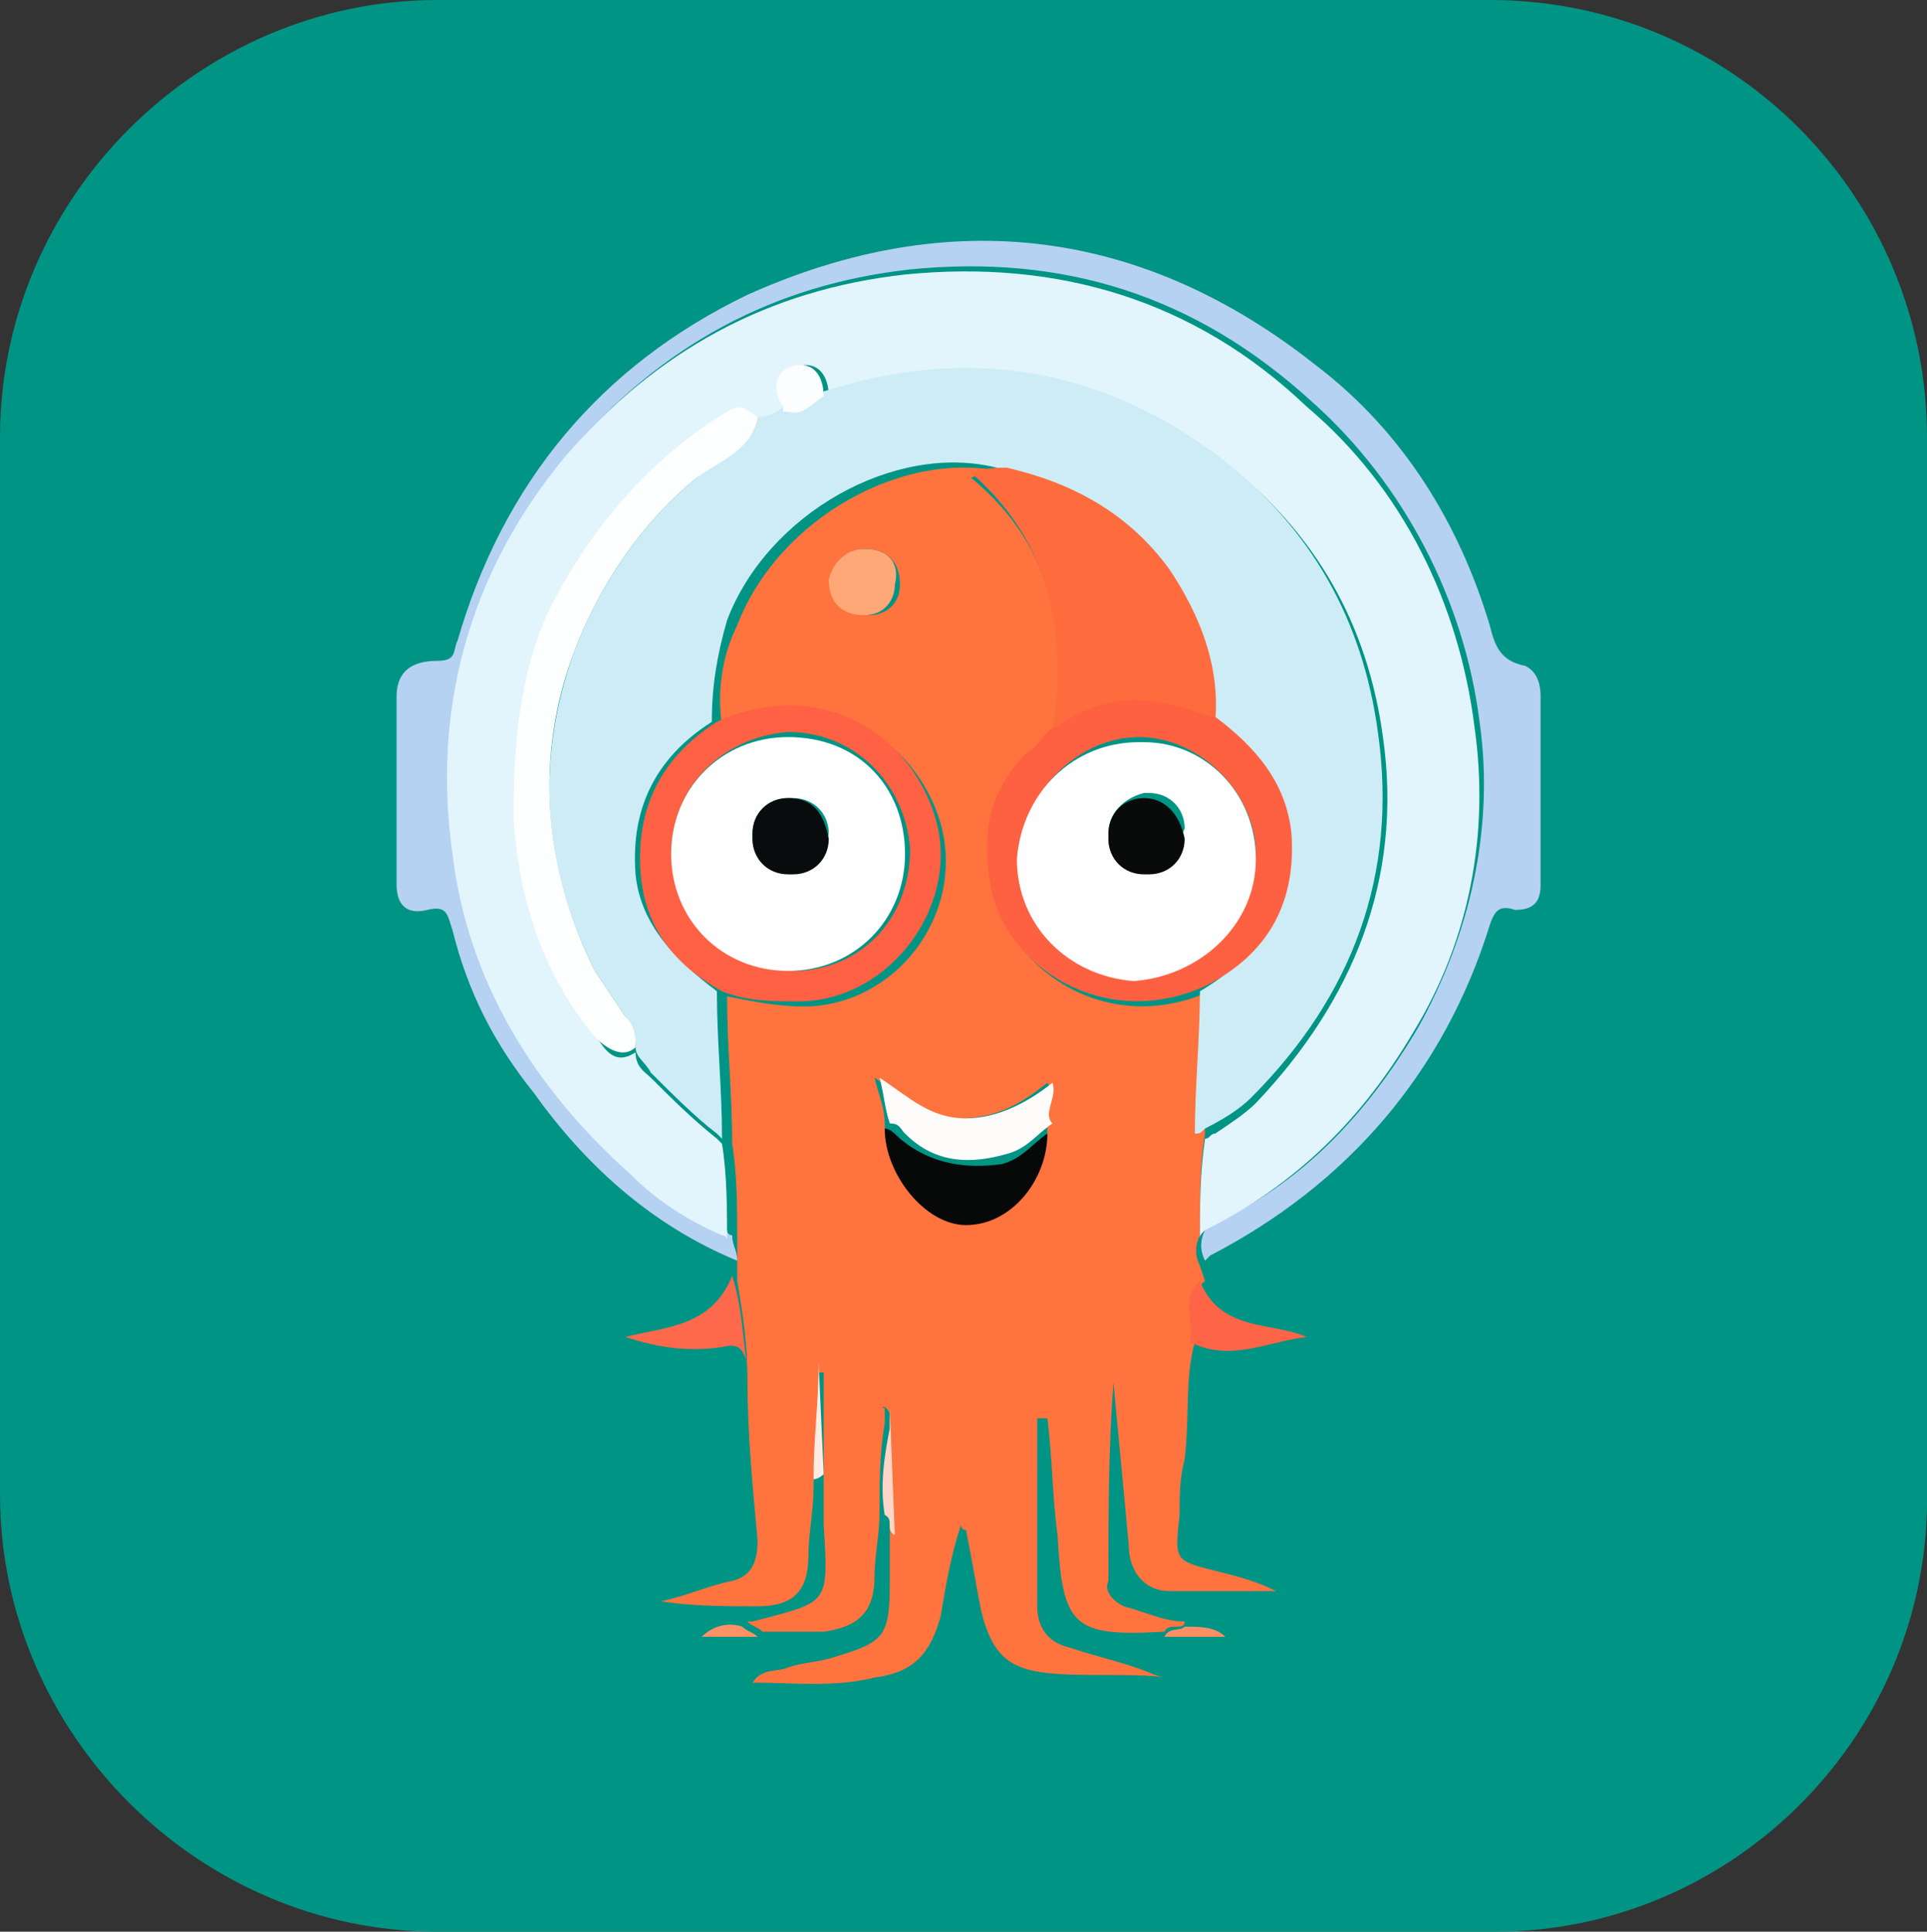 <?xml version="1.0" encoding="utf-8"?>
<!-- Generator: Adobe Illustrator 25.4.0, SVG Export Plug-In . SVG Version: 6.00 Build 0)  -->
<svg version="1.1" xmlns="http://www.w3.org/2000/svg" xmlns:xlink="http://www.w3.org/1999/xlink" x="0px" y="0px"
	 viewBox="0 0 37.9 38" style="enable-background:new 0 0 37.9 38;" xml:space="preserve">
<rect x="0" y="0" width="37.9" height="38" fill="#333333" stroke="none"/>
<style type="text/css">
	.st0{fill:#009485;}
	.st1{fill:#FEFEFE;}
	.st2{fill:#FE733E;}
	.st3{fill:#B5D2F3;}
	.st4{fill:#FE684B;}
	.st5{fill:#FE6446;}
	.st6{fill:#FED6C8;}
	.st7{fill:#FEEBE3;}
	.st8{fill:#FE9166;}
	.st9{fill:#FE8F64;}
	.st10{fill:#E2F5FC;}
	.st11{fill:#CDECF6;}
	.st12{fill:#FE6B3C;}
	.st13{fill:#FE6142;}
	.st14{fill:#FE6143;}
	.st15{fill:#070909;}
	.st16{fill:#FDFCFB;}
	.st17{fill:#FEA777;}
	.st18{fill:#FDFEFE;}
	.st19{fill:#FBFDFE;}
	.st20{fill:#090B0B;}
	.st21{fill:#090C0C;}
</style>
<g id="bkg">
	<path class="st0" d="M29.4,38H8.6C3.9,38,0,34.1,0,29.4V8.6C0,3.9,3.9,0,8.6,0h20.7c4.8,0,8.6,3.9,8.6,8.6v20.7
		C38,34.1,34.1,38,29.4,38z"/>
</g>
<g id="Layer_3">
	<g id="g984">
		<g id="g939">
			<path id="path10" class="st1" d="M17.4,27.8C17.4,27.8,17.4,27.8,17.4,27.8c0,0.1,0,0.2,0,0.3C17.4,28.1,17.4,28,17.4,27.8
				C17.4,27.8,17.3,27.8,17.4,27.8z"/>
			<path id="path12" class="st1" d="M23.8,19.5C23.8,19.5,23.8,19.5,23.8,19.5C23.8,19.5,23.8,19.5,23.8,19.5
				C23.8,19.5,23.8,19.5,23.8,19.5z"/>
			<path id="path14" class="st1" d="M19.8,9.2L19.8,9.2L19.8,9.2C19.8,9.2,19.8,9.2,19.8,9.2z"/>
			<path id="path20" class="st2" d="M23.2,29.8c0-0.4,0-0.7,0.1-1.1c0.1-0.8,0-1.6,0.2-2.3c0.1-0.4-0.2-0.9,0.2-1.2l0,0l-0.1-0.3
				c-0.1-0.2-0.1-0.4,0-0.6l0,0c0-0.7,0-1.4,0.1-2c0-0.9,0.1-1.9,0.1-2.8c0,0,0,0,0,0c-2,0.9-3.9-0.4-4.2-1.9c-0.2-1-0.1-2,0.7-2.7
				c0.1-0.1,0.2-0.3,0.4-0.4c0.3-1.9,0.1-3.7-1.6-5.1c0.2-0.1,0.5-0.1,0.7-0.1v0c-2-0.5-4.5,0.9-5.3,3c-0.3,0.6-0.4,1.3-0.3,2
				c2-0.9,3.8,0.2,4.3,1.9c0.5,1.8-0.9,3.6-2.7,3.6c-0.5,0-1-0.1-1.5-0.2c0,1,0.1,1.9,0.1,2.9l0,0c0.1,0.6,0.1,1.3,0.1,1.9
				c0,0.2,0,0.3,0,0.5l0,0c0,0.1,0,0.2,0,0.3c0.1,0.6,0.2,1.2,0.2,1.9c0,0,0,0,0,0c0,0,0,0,0,0c0,1.1,0.1,2.1,0.2,3.2
				c0,0.4-0.1,0.7-0.5,0.8c-0.5,0.1-0.9,0.3-1.4,0.4c0.6,0.1,1.3,0.1,1.9,0.1c0.7,0,1-0.3,1-1c0-0.4,0.1-0.9,0.1-1.3
				c0-0.8,0.1-1.5,0.1-2.3h0.1V29l0,0c0,0.3,0,0.7,0,1c0.1,1.6,0.1,1.5-1.4,1.9c0,0-0.1,0-0.1,0c0.1,0.1,0.2,0.1,0.3,0.2
				c0,0,0.1,0,0.1,0c0.4,0,0.7,0,1.1,0c0.7-0.1,1-0.4,1-1.1c0-0.4,0.1-0.8,0.1-1.3c0-0.6,0-1.1,0.1-1.7c0-0.1,0-0.2,0-0.3
				c0,0,0,0,0,0c-0.1,0,0-0.1,0.1,0.1c0-0.1,0-0.1,0-0.2v2.6l0,0c0,0.3,0,0.6,0,0.9c0,1.1-0.1,1.2-1.1,1.5c-0.3,0.1-0.6,0.1-0.9,0.2
				c-0.2,0.1-0.5,0-0.7,0.3c0.8,0,1.6,0.1,2.4-0.1c0.8-0.1,1.1-0.5,1.3-1.2c0.1-0.6,0.2-1.2,0.4-1.8c0,0,0,0.1,0.1,0.1
				c0.1,0.5,0.2,1.1,0.3,1.6c0.2,0.8,0.5,1.1,1.2,1.2c0.8,0.1,1.6,0,2.5,0.1C23,33,22.8,33,22.6,32.9c-0.5-0.2-1-0.3-1.6-0.5
				c-0.4-0.1-0.6-0.4-0.6-0.8c0-1.2,0-2.5,0-3.7h0.2c0.1,0.8,0.1,1.6,0.2,2.3c0.1,1.8,0.3,2,2.1,1.9c0.1-0.2,0.4,0,0.4-0.2
				c-0.4,0-0.8-0.2-1.2-0.3c-0.2-0.1-0.4-0.3-0.3-0.5c0-1.3,0-2.6,0.1-3.9c0.1,1.1,0.2,2.1,0.3,3.2c0,0.5,0.3,0.9,0.8,0.9
				c0.7,0,1.4,0,2.1,0c-0.4-0.2-0.8-0.3-1.2-0.4C23.1,30.7,23.1,30.7,23.2,29.8L23.2,29.8z M17.7,11.5c0,0.4-0.3,0.6-0.6,0.6
				c-0.4,0-0.7-0.2-0.7-0.7c0-0.3,0.3-0.6,0.6-0.6c0,0,0,0,0,0C17.5,10.8,17.7,11.1,17.7,11.5z M20.6,22.2c0,1-0.8,1.8-1.6,1.8
				c-0.8,0-1.6-1-1.6-1.9l0,0c0-0.3-0.1-0.5-0.2-0.9c0.6,0.4,1.1,0.8,1.7,0.8c0.7,0,1.2-0.3,1.7-0.7C20.8,21.6,20.5,21.9,20.6,22.2
				L20.6,22.2z"/>
			<path id="path22" class="st3" d="M14.4,24.3c0,0-0.1,0-0.1-0.1c-0.7-0.3-1.3-0.7-1.8-1.2c-1.9-1.7-3.2-3.8-3.5-6.3
				c-0.4-2.9,0.3-5.6,2.2-7.8c1.8-2.1,4-3.3,6.7-3.6c3-0.3,5.6,0.5,7.9,2.6c1.8,1.6,3,3.9,3.3,6.3c0.3,2.1-0.2,4.2-1.2,6
				c-1,1.7-2.3,3.1-4.1,3.9c0,0-0.1,0-0.1,0.1l0,0c-0.1,0.2-0.1,0.4,0,0.6l0,0c0,0,0.1-0.1,0.1-0.1c2.7-1.4,4.6-3.6,5.5-6.5
				c0.1-0.3,0.2-0.4,0.5-0.3c0.4,0,0.5-0.2,0.5-0.5c0-1.2,0-2.4,0-3.7c0-0.3-0.1-0.5-0.3-0.6c-0.5-0.1-0.6-0.4-0.7-0.8
				c-0.6-2-1.7-3.8-3.4-5.1c-3.4-2.7-7.2-3.2-11.2-1.4c-2.9,1.4-4.8,3.7-5.7,6.8c-0.1,0.2,0,0.4-0.4,0.4C8,13,7.8,13.3,7.8,13.7
				c0,1.2,0,2.4,0,3.7c0,0.4,0.2,0.6,0.6,0.5c0.4-0.1,0.4,0.1,0.5,0.4c0.3,1.2,0.8,2.2,1.6,3.2c1,1.4,2.3,2.6,4,3.3l0,0
				C14.5,24.6,14.4,24.5,14.4,24.3L14.4,24.3z"/>
			<path id="path28" class="st4" d="M14.4,25.1c-0.4,1-1.3,1-2.1,1.2c0.6,0.2,1.2,0.3,1.9,0.2c0.4-0.1,0.4,0.1,0.5,0.3
				c0,0,0,0,0,0.1c0,0,0,0,0,0C14.6,26.3,14.6,25.7,14.4,25.1z"/>
			<path id="path30" class="st5" d="M23.4,26.4c0.8,0.4,1.5,0,2.3-0.1C25,26,24,26.2,23.6,25.2l0,0C23.2,25.6,23.5,26,23.4,26.4z"/>
			<path id="path32" class="st6" d="M17.5,27.7c0,0.1,0,0.1,0,0.2c0,0.1,0,0.2,0,0.2c-0.1,0.5-0.2,1.1-0.1,1.7
				c0.2,0.1,0,0.3,0.2,0.4l0,0L17.5,27.7z"/>
			<path id="path34" class="st7" d="M16.1,26.8c0,0.8-0.1,1.5-0.1,2.3c0.1,0,0.2-0.1,0.2-0.1l0,0L16.1,26.8L16.1,26.8z"/>
			<path id="path36" class="st8" d="M13.8,32.2H15c0,0,0,0-0.1,0c-0.1-0.1-0.2-0.1-0.3-0.2C14.3,31.9,14,32,13.8,32.2z"/>
			<path id="path38" class="st9" d="M22.9,32.2h1.2c-0.2-0.2-0.5-0.2-0.8-0.2C23.2,32.1,23,32,22.9,32.2z"/>
			<path id="path40" class="st10" d="M23.7,24.2c1.8-0.9,3.1-2.2,4.1-3.9c1.1-1.8,1.5-3.9,1.2-6c-0.3-2.4-1.4-4.7-3.3-6.3
				c-2.2-2.1-4.9-2.9-7.9-2.6c-2.7,0.3-4.9,1.5-6.7,3.6c-1.9,2.3-2.6,5-2.2,7.8c0.3,2.5,1.6,4.6,3.5,6.3c0.5,0.5,1.1,0.9,1.8,1.2
				c0,0,0.1,0,0.1,0.1c0-0.6,0-1.3-0.1-1.9c0,0-0.1-0.1-0.1-0.1c-0.5-0.4-0.9-0.8-1.3-1.2c-0.1-0.1-0.3-0.2-0.3-0.5
				c-0.3,0.2-0.5,0.1-0.7-0.2c-0.9-1.2-1.5-2.7-1.6-4.3c-0.1-1.4,0.1-2.8,0.7-4.1c0.7-1.6,1.9-3,3.5-3.9c0.3-0.2,0.4,0,0.6,0.1
				c0.2,0,0.3-0.1,0.5-0.2l0-0.1c-0.2-0.3-0.2-0.7,0.2-0.8c0.4-0.1,0.6,0.2,0.6,0.6c2.8-0.9,5.4-0.6,7.8,1.3
				c1.8,1.4,2.8,3.2,3.1,5.4c0.4,2.8-0.6,5.2-2.5,7.2c-0.2,0.2-0.5,0.4-0.8,0.6c-0.1,0-0.1,0.1-0.2,0.1c-0.1,0.7-0.1,1.3-0.1,2l0,0
				C23.6,24.3,23.6,24.3,23.7,24.2z"/>
			<path id="path42" class="st11" d="M24.6,21.6c2-2,2.9-4.4,2.5-7.2c-0.3-2.2-1.3-4-3.1-5.4c-2.4-1.8-5-2.2-7.8-1.3c0,0,0,0,0,0
				C16,7.9,15.8,8.2,15.5,8c0,0,0,0-0.1,0c-0.1,0.1-0.3,0.2-0.5,0.2c0,0,0,0.1,0,0.1c-0.2,0.6-0.8,0.7-1.2,1.1
				c-1.1,0.9-1.9,2.1-2.4,3.4c-0.8,2.2-0.6,4.3,0.4,6.3c0.2,0.3,0.4,0.6,0.6,0.9c0.1,0.2,0.2,0.4,0.2,0.6v0l0,0
				c0,0.2,0.2,0.3,0.3,0.5c0.4,0.4,0.9,0.9,1.3,1.2c0,0,0.1,0.1,0.1,0.1l0,0c0-1-0.1-1.9-0.1-2.9c0,0,0,0,0,0
				c-0.8-0.6-1.5-1.3-1.6-2.3c-0.1-1.3,0.4-2.3,1.5-3c0,0,0,0,0,0l0,0c0-0.7,0.1-1.3,0.3-2c0.8-2.1,3.3-3.5,5.3-3c0,0,0,0,0,0
				c1.3,0.2,2.4,0.8,3.2,2c0.6,0.9,1,1.9,0.9,3l0,0c0.8,0.6,1.4,1.3,1.5,2.3c0.1,1.3-0.4,2.3-1.6,3l0,0v0c0,0.9-0.1,1.9-0.1,2.8
				c0.1,0,0.1,0,0.2-0.1C24.1,22,24.4,21.8,24.6,21.6L24.6,21.6z"/>
			<path id="path44" class="st12" d="M21.3,14.1c0.8-0.4,1.6-0.2,2.5,0.1c0,0,0.1,0,0.1,0c0.1-1.1-0.3-2.1-0.9-3
				c-0.8-1.1-1.9-1.7-3.2-2h0c-0.2,0-0.4,0-0.7,0.1c1.6,1.4,1.9,3.2,1.6,5.1c0.1,0,0.1,0,0.2-0.1C21,14.3,21.2,14.2,21.3,14.1z"/>
			<path id="path46" class="st13" d="M25.4,16.4c-0.1-1-0.7-1.7-1.5-2.3l0,0c0,0-0.1,0-0.1,0c-0.8-0.3-1.6-0.5-2.5-0.1
				c-0.2,0.1-0.4,0.2-0.5,0.3c-0.1,0-0.1,0-0.2,0.1c-0.1,0.1-0.2,0.3-0.4,0.4c-0.8,0.8-0.9,1.7-0.7,2.7c0.3,1.5,2.2,2.8,4.2,1.9
				c0,0,0,0,0,0C24.9,18.8,25.5,17.8,25.4,16.4z M22.4,19.1c-1.3,0-2.3-1.1-2.3-2.3s1.1-2.3,2.3-2.3s2.3,1.1,2.3,2.3c0,0,0,0,0,0
				C24.7,18.1,23.7,19.1,22.4,19.1C22.4,19.1,22.4,19.1,22.4,19.1z"/>
			<path id="path48" class="st14" d="M14.1,14.2c-1.1,0.7-1.6,1.7-1.5,3c0.1,1.1,0.7,1.8,1.6,2.3c0,0,0,0,0,0c0.5,0.2,1,0.2,1.5,0.2
				c1.8,0,3.2-1.9,2.7-3.6C17.9,14.4,16.1,13.3,14.1,14.2L14.1,14.2C14.1,14.2,14.1,14.2,14.1,14.2L14.1,14.2z M15.6,19.1
				c-1.3,0-2.3-1-2.4-2.3c0-1.3,1-2.3,2.3-2.4c0,0,0,0,0,0c1.3,0,2.3,1,2.4,2.3C17.9,18.1,16.9,19.1,15.6,19.1
				C15.6,19.1,15.6,19.1,15.6,19.1z"/>
			<path id="path50" class="st15" d="M17.7,22.4c-0.1-0.1-0.2-0.2-0.3-0.2l0,0c0,0.9,0.8,1.9,1.6,1.9c0.9,0,1.6-0.9,1.6-1.8
				c-0.3,0.2-0.5,0.5-0.9,0.6C19,23,18.3,22.9,17.7,22.4z"/>
			<path id="path52" class="st16" d="M20.7,21.3c-0.5,0.4-1.1,0.7-1.7,0.7c-0.7,0-1.1-0.4-1.7-0.8c0.1,0.4,0.1,0.6,0.2,0.9l0,0
				c0.2,0,0.2,0.1,0.3,0.2c0.6,0.6,1.3,0.6,2,0.4c0.4-0.1,0.6-0.4,0.9-0.6C20.5,21.9,20.8,21.6,20.7,21.3z"/>
			<path id="path54" class="st17" d="M17,10.8c-0.3,0-0.6,0.2-0.7,0.6c0,0,0,0,0,0c0,0.5,0.3,0.7,0.7,0.7c0.4,0,0.6-0.3,0.6-0.6
				C17.7,11.1,17.5,10.8,17,10.8z"/>
			<path id="path56" class="st18" d="M12.5,20.6c0-0.2,0-0.4-0.2-0.6c-0.2-0.3-0.4-0.6-0.6-0.9c-1-2-1.2-4.2-0.4-6.3
				c0.5-1.3,1.3-2.5,2.4-3.4c0.4-0.3,1-0.5,1.2-1.1c0,0,0-0.1,0-0.1c-0.2-0.1-0.3-0.3-0.6-0.1c-1.5,0.9-2.7,2.3-3.5,3.9
				c-0.6,1.3-0.7,2.7-0.7,4.1c0.1,1.6,0.6,3.1,1.6,4.3C12,20.7,12.3,20.8,12.5,20.6L12.5,20.6L12.5,20.6z"/>
			<path id="path58" class="st19" d="M16.2,7.8C16.2,7.8,16.2,7.8,16.2,7.8c0-0.4-0.2-0.7-0.6-0.6c-0.4,0.1-0.4,0.5-0.2,0.8l0,0.1
				c0,0,0,0,0.1,0C15.8,8.2,16,7.9,16.2,7.8L16.2,7.8z"/>
			<path id="path60" class="st1" d="M24.7,16.9c0-1.3-1-2.3-2.2-2.3c0,0,0,0-0.1,0c-1.3,0-2.3,1-2.4,2.3c0,1.3,1,2.3,2.3,2.4
				c0,0,0,0,0,0C23.6,19.2,24.7,18.2,24.7,16.9C24.7,16.9,24.7,16.9,24.7,16.9z M22.5,17.1c-0.4,0-0.7-0.2-0.7-0.6c0,0,0,0,0-0.1
				c0-0.4,0.3-0.7,0.7-0.8c0,0,0,0,0.1,0c0.4,0,0.7,0.3,0.7,0.7C23.1,16.8,22.9,17.1,22.5,17.1z"/>
			<path id="path62" class="st1" d="M15.5,14.5c-1.3,0-2.3,1-2.3,2.3c0,1.3,1,2.3,2.3,2.3c0,0,0,0,0,0c1.3,0,2.3-1,2.3-2.3
				S16.9,14.5,15.5,14.5C15.6,14.5,15.6,14.5,15.5,14.5z M15.5,17.1c-0.4,0-0.7-0.2-0.7-0.6c0,0,0-0.1,0-0.1c0-0.4,0.3-0.7,0.7-0.7
				c0,0,0,0,0.1,0c0.4,0,0.7,0.3,0.7,0.7C16.2,16.8,16,17.1,15.5,17.1z"/>
			<path id="path64" class="st20" d="M22.5,15.7c-0.4,0-0.7,0.3-0.7,0.7c0,0,0,0,0,0.1c0,0.4,0.3,0.7,0.7,0.7c0,0,0.1,0,0.1,0
				c0.4,0,0.7-0.3,0.7-0.7C23.2,16,22.9,15.7,22.5,15.7z"/>
			<path id="path66" class="st21" d="M15.5,15.7c-0.4,0-0.7,0.3-0.7,0.7c0,0,0,0,0,0.1c0,0.4,0.3,0.7,0.7,0.7c0,0,0.1,0,0.1,0
				c0.4,0,0.7-0.3,0.7-0.7C16.2,16,16,15.7,15.5,15.7z"/>
		</g>
	</g>
</g>
</svg>
